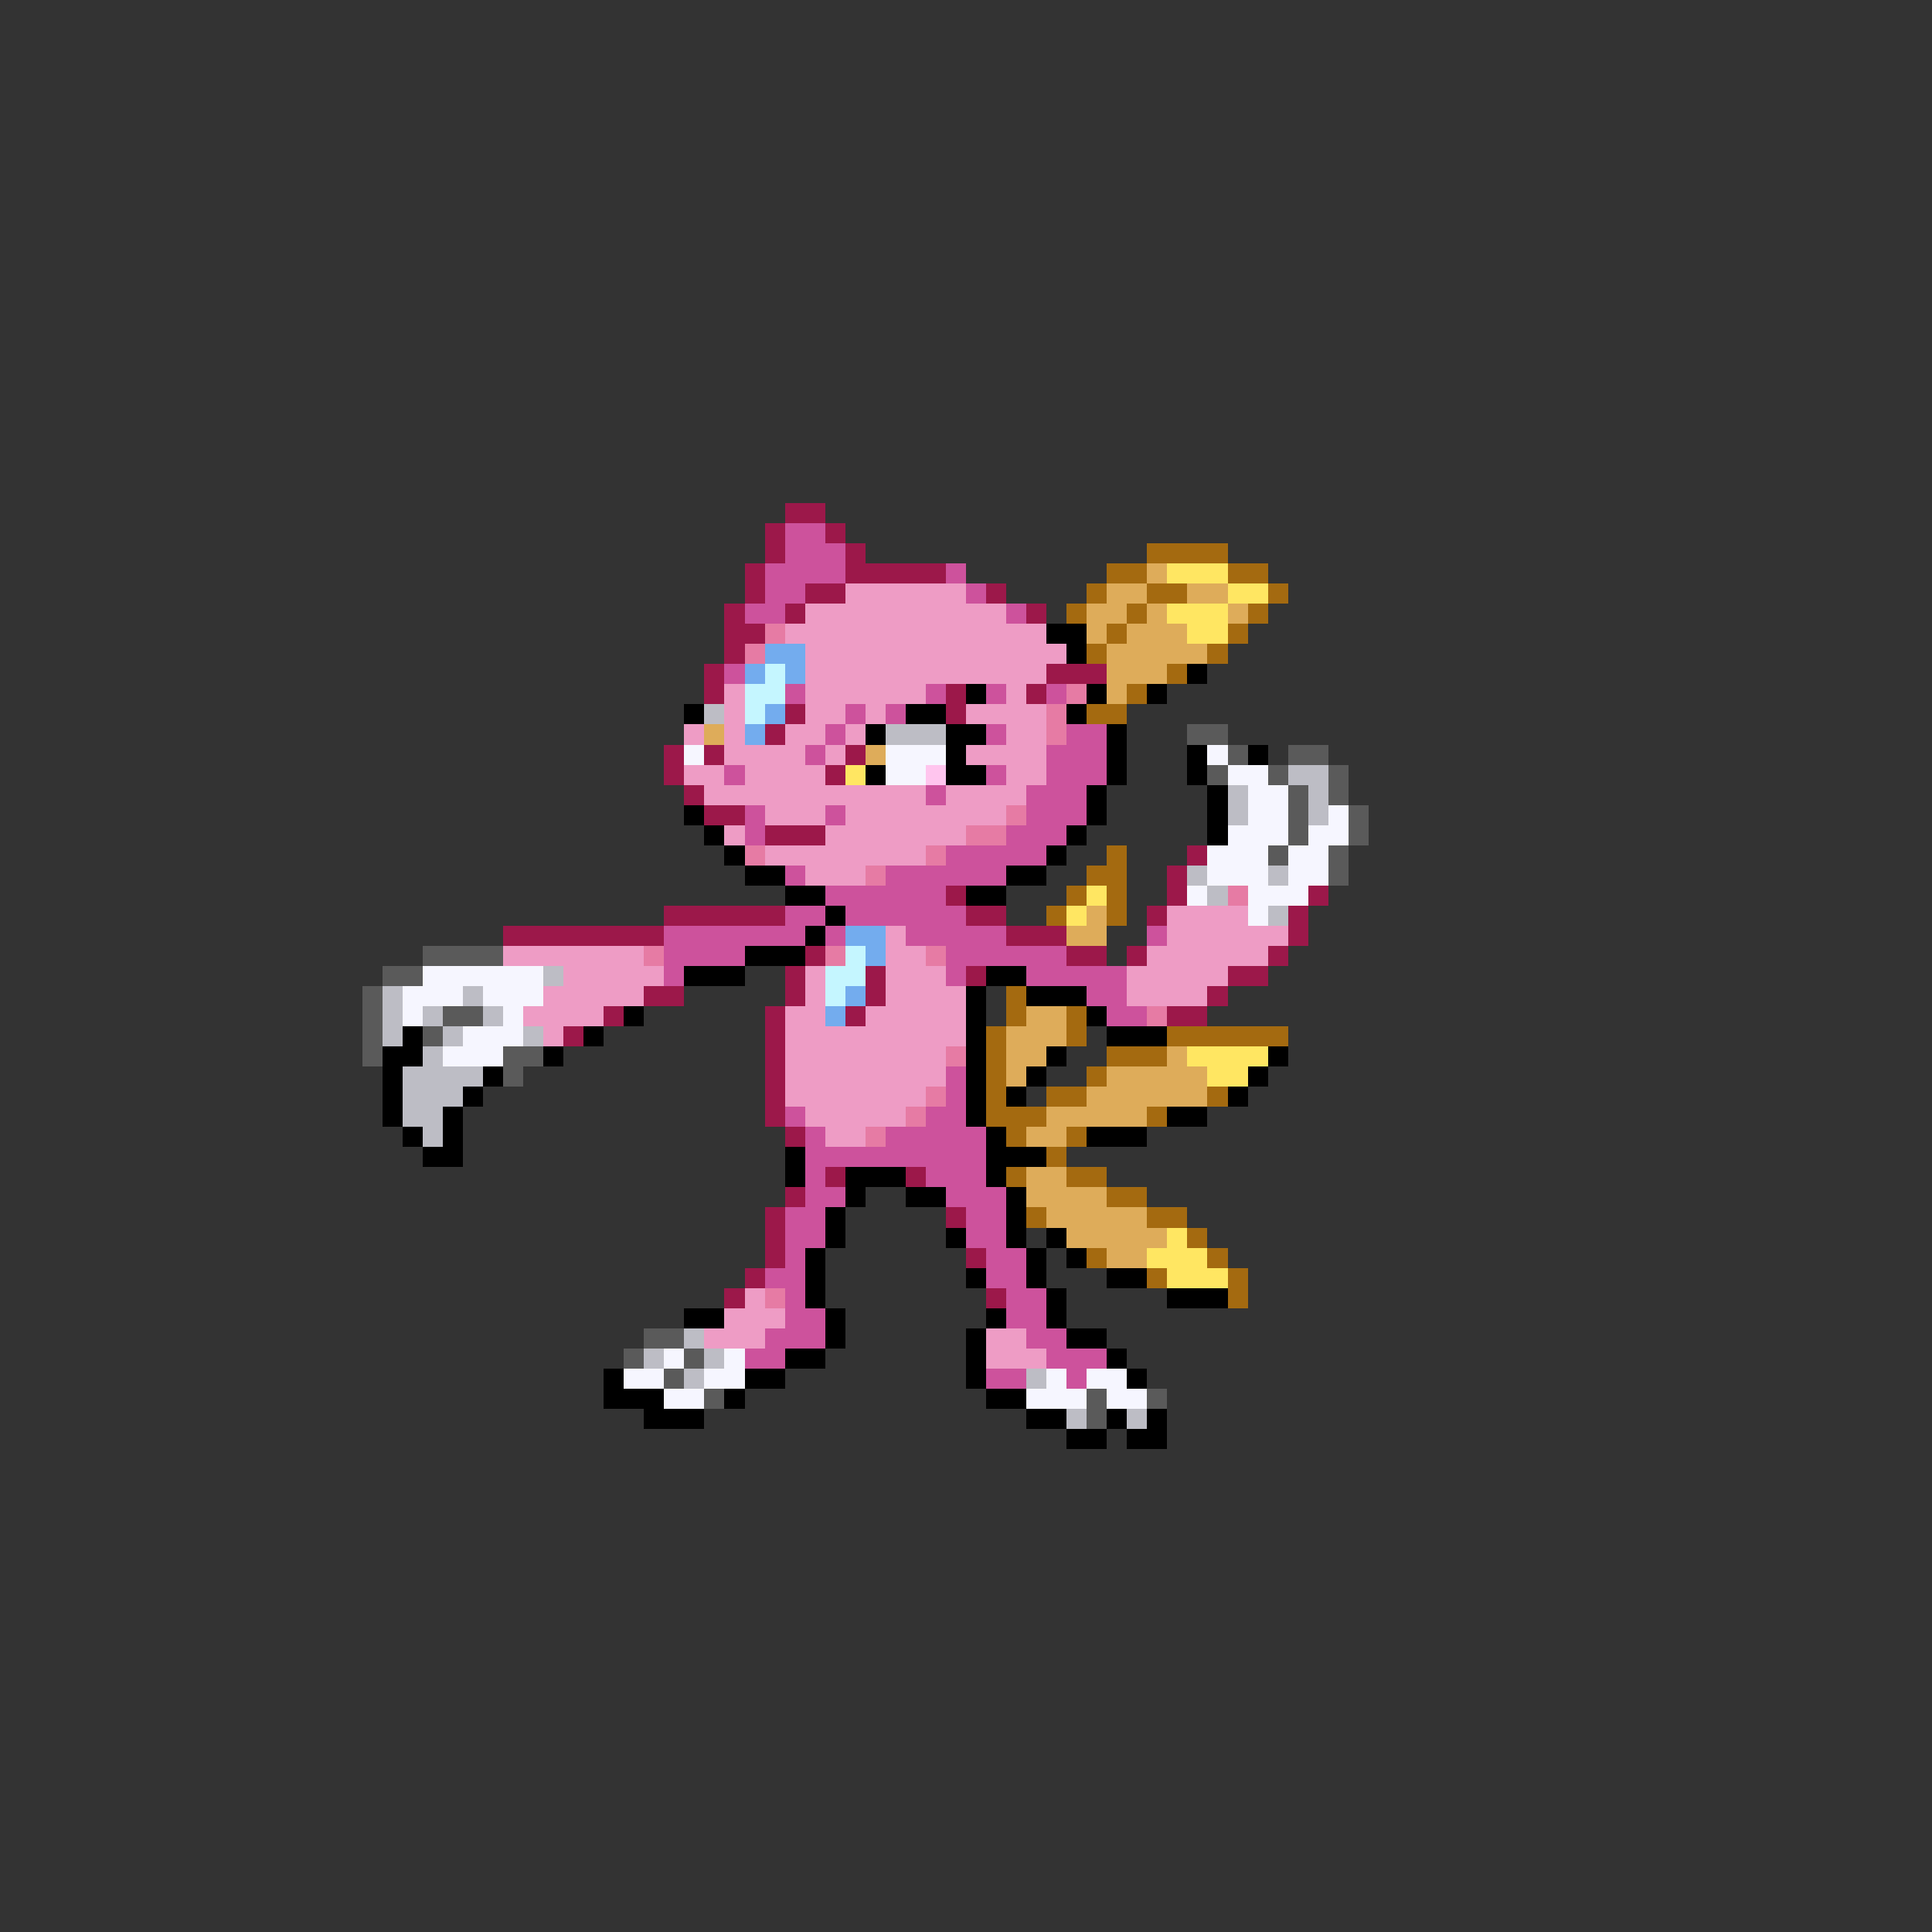 <svg xmlns="http://www.w3.org/2000/svg" viewBox="0 -0.5 96 96" shape-rendering="crispEdges">
<rect x="0" y="-0.5" width="96" height="96" fill="#333333" stroke="none"/>
<path stroke="#9c184a" d="M39 25h2M38 26h1M41 26h1M38 27h1M42 27h1M37 28h1M42 28h5M37 29h1M40 29h2M49 29h1M36 30h1M39 30h1M51 30h1M36 31h2M36 32h1M35 33h1M52 33h3M35 34h1M47 34h1M51 34h1M39 35h1M47 35h1M38 36h1M33 37h1M35 37h1M42 37h1M33 38h1M41 38h1M34 39h1M35 40h2M38 41h3M59 42h1M58 43h1M47 44h1M58 44h1M65 44h1M33 45h6M48 45h2M57 45h1M64 45h1M25 46h8M50 46h3M64 46h1M40 47h1M53 47h2M56 47h1M63 47h1M39 48h1M43 48h1M48 48h1M61 48h2M32 49h2M39 49h1M43 49h1M60 49h1M30 50h1M38 50h1M42 50h1M58 50h2M28 51h1M38 51h1M38 52h1M38 53h1M38 54h1M38 55h1M39 56h1M41 58h1M45 58h1M39 59h1M38 60h1M47 60h1M38 61h1M38 62h1M48 62h1M37 63h1M36 64h1M49 64h1" />
<path stroke="#cd529c" d="M39 26h2M39 27h3M38 28h4M47 28h1M38 29h2M48 29h1M37 30h2M50 30h1M36 33h1M39 34h1M46 34h1M49 34h1M52 34h1M42 35h1M44 35h1M41 36h1M49 36h1M53 36h2M40 37h1M52 37h3M36 38h1M49 38h1M52 38h3M46 39h1M51 39h3M37 40h1M41 40h1M51 40h3M37 41h1M50 41h3M47 42h5M39 43h1M44 43h6M41 44h6M39 45h2M42 45h6M33 46h7M41 46h1M45 46h5M57 46h1M33 47h4M47 47h6M33 48h1M47 48h1M51 48h5M54 49h2M55 50h2M47 53h1M47 54h1M39 55h1M46 55h2M40 56h1M44 56h5M40 57h9M40 58h1M46 58h3M40 59h2M47 59h3M39 60h2M48 60h2M39 61h2M48 61h2M39 62h1M49 62h2M38 63h2M49 63h2M39 64h1M50 64h2M39 65h2M50 65h2M38 66h3M51 66h2M37 67h2M52 67h3M49 68h2M53 68h1" />
<path stroke="#a46a10" d="M57 27h4M55 28h2M61 28h2M54 29h1M57 29h2M63 29h1M53 30h1M56 30h1M62 30h1M55 31h1M61 31h1M54 32h1M60 32h1M58 33h1M56 34h1M54 35h2M55 42h1M54 43h2M53 44h1M55 44h1M52 45h1M55 45h1M50 49h1M50 50h1M53 50h1M49 51h1M53 51h1M58 51h6M49 52h1M55 52h3M49 53h1M54 53h1M49 54h1M52 54h2M60 54h1M49 55h3M57 55h1M50 56h1M53 56h1M52 57h1M50 58h1M53 58h2M55 59h2M51 60h1M57 60h2M59 61h1M54 62h1M60 62h1M57 63h1M61 63h1M61 64h1" />
<path stroke="#deac5a" d="M57 28h1M55 29h2M59 29h2M54 30h2M57 30h1M61 30h1M54 31h1M56 31h3M55 32h5M55 33h3M55 34h1M35 36h1M43 37h1M54 45h1M53 46h2M51 50h2M50 51h3M50 52h2M58 52h1M50 53h1M55 53h5M54 54h6M52 55h5M51 56h2M51 58h2M51 59h4M52 60h5M53 61h5M55 62h2" />
<path stroke="#ffe662" d="M58 28h3M61 29h2M58 30h3M59 31h2M42 38h1M54 44h1M53 45h1M59 52h4M60 53h2M58 61h1M57 62h3M58 63h3" />
<path stroke="#ee9cc5" d="M42 29h6M40 30h10M39 31h13M40 32h13M40 33h12M36 34h1M40 34h6M50 34h1M36 35h1M40 35h2M43 35h1M48 35h4M34 36h1M36 36h1M39 36h2M42 36h1M50 36h2M36 37h4M41 37h1M48 37h4M34 38h2M37 38h4M50 38h2M35 39h11M47 39h4M38 40h3M42 40h8M36 41h1M41 41h7M38 42h8M40 43h3M58 45h4M44 46h1M58 46h6M25 47h7M44 47h2M57 47h6M28 48h5M40 48h1M44 48h3M56 48h5M27 49h5M40 49h1M44 49h4M56 49h4M26 50h4M39 50h2M43 50h5M27 51h1M39 51h9M39 52h8M39 53h8M39 54h7M40 55h5M41 56h2M37 64h1M36 65h3M35 66h3M49 66h2M49 67h3" />
<path stroke="#e67ba4" d="M38 31h1M37 32h1M53 34h1M52 35h1M52 36h1M50 40h1M48 41h2M37 42h1M46 42h1M43 43h1M61 44h1M32 47h1M41 47h1M46 47h1M57 50h1M47 52h1M46 54h1M45 55h1M43 56h1M38 64h1" />
<path stroke="#000000" d="M52 31h2M53 32h1M59 33h1M48 34h1M54 34h1M57 34h1M34 35h1M45 35h2M53 35h1M43 36h1M47 36h2M55 36h1M47 37h1M55 37h1M59 37h1M62 37h1M43 38h1M47 38h2M55 38h1M59 38h1M54 39h1M60 39h1M34 40h1M54 40h1M60 40h1M35 41h1M53 41h1M60 41h1M36 42h1M52 42h1M37 43h2M50 43h2M39 44h2M48 44h2M41 45h1M40 46h1M37 47h3M34 48h3M49 48h2M48 49h1M51 49h3M31 50h1M48 50h1M54 50h1M20 51h1M29 51h1M48 51h1M55 51h3M19 52h2M27 52h1M48 52h1M52 52h1M63 52h1M19 53h1M24 53h1M48 53h1M51 53h1M62 53h1M19 54h1M23 54h1M48 54h1M50 54h1M61 54h1M19 55h1M22 55h1M48 55h1M58 55h2M20 56h1M22 56h1M49 56h1M54 56h3M21 57h2M39 57h1M49 57h3M39 58h1M42 58h3M49 58h1M42 59h1M45 59h2M50 59h1M41 60h1M50 60h1M41 61h1M47 61h1M50 61h1M52 61h1M40 62h1M51 62h1M53 62h1M40 63h1M48 63h1M51 63h1M55 63h2M40 64h1M52 64h1M58 64h3M34 65h2M41 65h1M49 65h1M52 65h1M41 66h1M48 66h1M53 66h2M39 67h2M48 67h1M55 67h1M30 68h1M37 68h2M48 68h1M56 68h1M30 69h3M36 69h1M49 69h2M32 70h3M51 70h2M55 70h1M57 70h1M53 71h2M56 71h2" />
<path stroke="#73acee" d="M38 32h2M37 33h1M39 33h1M38 35h1M37 36h1M42 46h2M43 47h1M42 49h1M41 50h1" />
<path stroke="#c5f6ff" d="M38 33h1M37 34h2M37 35h1M42 47h1M41 48h2M41 49h1" />
<path stroke="#bdbdc5" d="M35 35h1M44 36h3M64 38h2M61 39h1M65 39h1M61 40h1M65 40h1M59 43h1M63 43h1M60 44h1M63 45h1M27 48h1M19 49h1M23 49h1M19 50h1M21 50h1M24 50h1M19 51h1M22 51h1M26 51h1M21 52h1M20 53h4M20 54h3M20 55h2M21 56h1M34 66h1M32 67h1M35 67h1M34 68h1M51 68h1M53 70h1M56 70h1" />
<path stroke="#5a5a5a" d="M59 36h2M61 37h1M64 37h2M60 38h1M63 38h1M66 38h1M64 39h1M66 39h1M64 40h1M67 40h1M64 41h1M67 41h1M63 42h1M66 42h1M66 43h1M21 47h4M19 48h2M18 49h1M18 50h1M22 50h2M18 51h1M21 51h1M18 52h1M25 52h2M25 53h1M32 66h2M31 67h1M34 67h1M33 68h1M35 69h1M54 69h1M57 69h1M54 70h1" />
<path stroke="#f6f6ff" d="M34 37h1M44 37h3M60 37h1M44 38h2M61 38h2M62 39h2M62 40h2M66 40h1M61 41h3M65 41h2M60 42h3M64 42h2M60 43h3M64 43h2M59 44h1M62 44h3M62 45h1M21 48h6M20 49h3M24 49h3M20 50h1M25 50h1M23 51h3M22 52h3M33 67h1M36 67h1M31 68h2M35 68h2M52 68h1M54 68h2M33 69h2M51 69h3M55 69h2" />
<path stroke="#ffc5ee" d="M46 38h1" />
</svg>